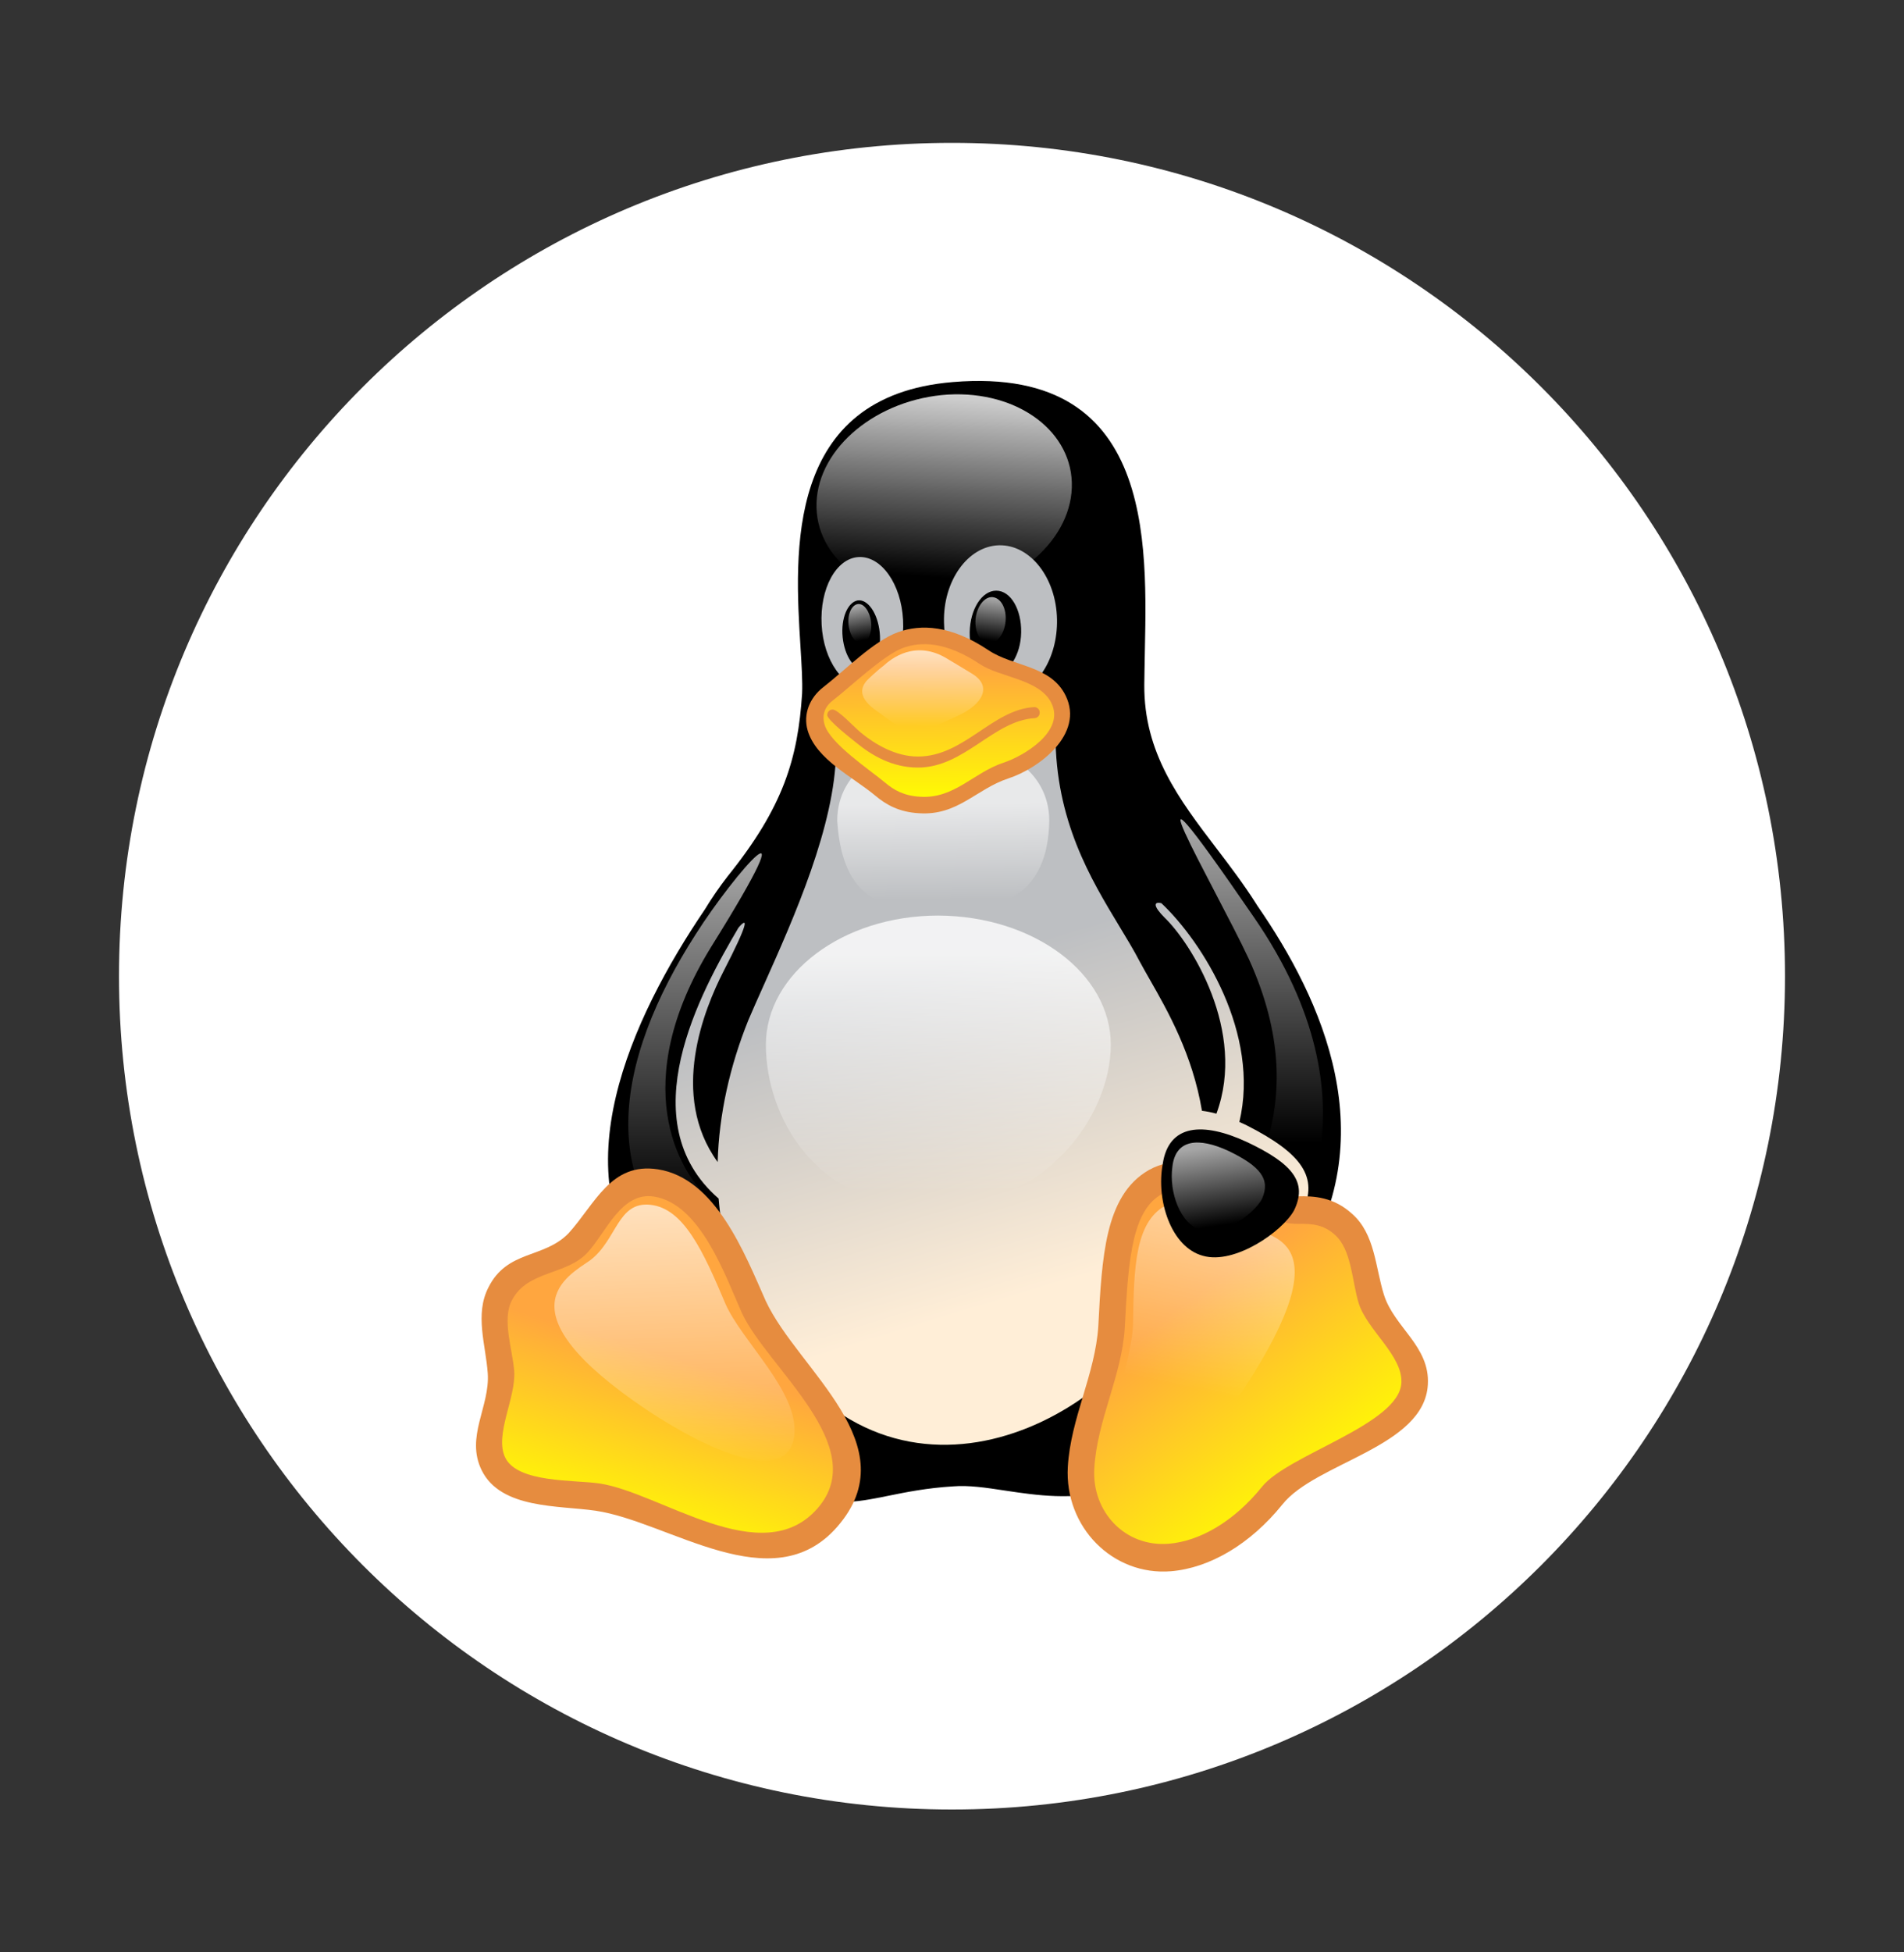 <svg width="40" height="41" viewBox="0 0 40 41" fill="none" xmlns="http://www.w3.org/2000/svg">
<rect x="0" y="0" width="40" height="41" fill="#333333" stroke="none"/>
<path d="M37.5 20.5C37.5 30.16 29.669 38 20 38C10.331 38 2.5 30.16 2.5 20.5C2.5 10.831 10.331 3 20 3C29.669 3 37.5 10.831 37.5 20.5Z" fill="white"/>
<path d="M14.133 27.887C13.976 27.654 13.839 27.339 13.728 26.962C11.72 24.698 13.271 21.364 14.806 19.101C14.953 18.859 15.113 18.625 15.287 18.402C16.458 16.947 16.761 15.935 16.851 14.565C16.862 14.31 16.841 13.973 16.817 13.585C16.693 11.605 16.487 8.315 20.02 8.023C24.436 7.658 24.076 11.714 24.044 14.091C24.042 14.19 24.041 14.286 24.04 14.378C24.028 15.811 24.776 16.793 25.557 17.817C25.842 18.191 26.131 18.571 26.39 18.98C26.398 18.992 26.405 19.005 26.413 19.017C27.777 20.985 29.124 23.921 27.249 26.707C26.986 27.657 26.587 28.53 26.054 29.24C24.142 31.756 22.442 31.501 21.115 31.302C20.715 31.241 20.348 31.186 20.02 31.214C19.475 31.247 19.038 31.335 18.66 31.412C17.201 31.706 16.631 31.821 14.133 27.887Z" fill="black"/>
<path d="M22.517 10.243C22.476 11.409 21.24 12.421 19.758 12.515C18.276 12.608 17.113 11.723 17.154 10.558C17.195 9.392 18.432 8.38 19.914 8.286C21.396 8.201 22.558 9.078 22.517 10.243Z" fill="url(#paint0_linear_430_5414)"/>
<path fill-rule="evenodd" clip-rule="evenodd" d="M19.832 13.076C19.844 13.71 20.134 14.251 20.542 14.495C19.212 14.376 17.564 14.862 17.564 15.782C17.544 17.338 16.677 19.275 16.054 20.669C15.931 20.943 15.818 21.197 15.722 21.422C15.336 22.378 15.104 23.4 15.077 24.403C14.054 22.994 14.797 21.186 15.198 20.401C15.731 19.369 15.72 19.24 15.514 19.482C14.72 20.831 13.225 23.542 15.097 25.17C15.156 25.897 15.333 26.602 15.648 27.25C18.154 32.303 22.845 30.227 24.393 27.607C24.599 27.234 24.765 26.874 24.897 26.526C24.975 26.574 25.058 26.612 25.146 26.637C25.924 26.867 27.086 25.991 27.365 25.446C27.701 24.723 27.357 24.229 26.21 23.642C26.152 23.613 26.094 23.586 26.037 23.561C26.477 21.71 25.265 19.785 24.4 18.968C24.239 18.928 24.216 19.02 24.466 19.27C25.011 19.792 26.197 21.654 25.555 23.387C25.45 23.358 25.348 23.338 25.251 23.327C25.054 22.145 24.529 21.225 24.162 20.582C24.079 20.437 24.004 20.305 23.942 20.189C23.819 19.952 23.671 19.708 23.514 19.449C22.91 18.45 22.174 17.231 22.174 15.424C22.081 15.027 21.706 14.762 21.207 14.616C21.787 14.499 22.221 13.822 22.206 13.008C22.19 12.132 21.642 11.434 20.986 11.451C20.331 11.469 19.808 12.2 19.832 13.076ZM20.372 13.272C20.364 13.757 20.593 14.148 20.896 14.148C21.191 14.148 21.445 13.757 21.453 13.28C21.461 12.796 21.232 12.404 20.929 12.404C20.626 12.404 20.381 12.796 20.372 13.272Z" fill="url(#paint1_linear_430_5414)"/>
<path fill-rule="evenodd" clip-rule="evenodd" d="M18.195 14.437C18.669 14.412 19.013 13.774 18.972 13.017C18.931 12.26 18.514 11.673 18.039 11.698C17.564 11.724 17.22 12.362 17.261 13.119C17.302 13.876 17.72 14.463 18.195 14.437ZM18.481 13.28C18.522 13.68 18.375 14.021 18.162 14.055C17.949 14.08 17.744 13.782 17.703 13.383C17.662 12.983 17.81 12.642 18.023 12.608C18.235 12.583 18.44 12.881 18.481 13.28Z" fill="url(#paint2_linear_430_5414)"/>
<path d="M20.495 12.999C20.471 13.272 20.593 13.493 20.765 13.51C20.937 13.527 21.101 13.314 21.125 13.05C21.15 12.778 21.027 12.557 20.855 12.54C20.683 12.523 20.52 12.736 20.495 12.999Z" fill="url(#paint3_linear_430_5414)"/>
<path d="M18.301 13.068C18.326 13.289 18.236 13.485 18.105 13.502C17.974 13.519 17.851 13.349 17.826 13.119C17.802 12.898 17.892 12.702 18.023 12.685C18.154 12.668 18.277 12.847 18.301 13.068Z" fill="url(#paint4_linear_430_5414)"/>
<path d="M23.336 21.94C23.336 23.438 21.953 25.377 19.578 25.36C17.13 25.377 16.09 23.438 16.09 21.94C16.09 20.443 17.711 19.227 19.709 19.227C21.715 19.235 23.336 20.443 23.336 21.94Z" fill="url(#paint5_linear_430_5414)"/>
<path d="M22.043 17.236C22.019 18.785 21.044 19.151 19.816 19.151C18.588 19.151 17.695 18.921 17.589 17.236C17.589 16.182 18.588 15.569 19.816 15.569C21.044 15.56 22.043 16.173 22.043 17.236Z" fill="url(#paint6_linear_430_5414)"/>
<path d="M14.617 19.618C15.419 18.351 17.114 16.403 14.936 19.891C13.168 22.766 14.281 24.612 14.854 25.123C16.508 26.654 16.443 27.683 15.141 26.875C12.349 25.148 12.93 22.239 14.617 19.618Z" fill="url(#paint7_linear_430_5414)"/>
<path d="M26.235 20.137C25.539 18.649 23.328 14.871 26.342 19.261C29.084 23.234 27.16 25.999 26.817 26.271C26.473 26.543 25.318 27.096 25.654 26.135C25.998 25.174 27.701 23.353 26.235 20.137Z" fill="url(#paint8_linear_430_5414)"/>
<path d="M14.011 31.878C12.177 30.865 9.516 32.073 10.482 29.334C10.679 28.713 10.196 27.777 10.507 27.173C10.875 26.433 11.669 26.595 12.144 26.101C12.611 25.591 12.906 24.706 13.782 24.842C14.65 24.978 15.231 26.084 15.837 27.445C16.287 28.415 17.876 29.785 17.769 30.874C17.638 32.541 15.812 32.856 14.011 31.878Z" fill="url(#paint9_linear_430_5414)"/>
<path fill-rule="evenodd" clip-rule="evenodd" d="M12.346 26.3C11.9 26.788 11.081 26.671 10.752 27.31C10.541 27.72 10.771 28.349 10.803 28.798C10.841 29.353 10.381 30.139 10.615 30.612C10.878 31.144 12.066 31.075 12.588 31.152C13.877 31.34 16.008 33.008 17.174 31.677C18.313 30.375 16.123 28.728 15.585 27.571C15.236 26.786 14.713 25.281 13.74 25.128C13.054 25.022 12.741 25.868 12.346 26.3ZM13.823 24.556C15.035 24.746 15.641 26.317 16.088 27.322C16.767 28.778 19.093 30.344 17.586 32.066C16.216 33.63 14.055 31.951 12.511 31.725C11.74 31.612 10.523 31.693 10.12 30.877C9.773 30.175 10.295 29.54 10.247 28.84C10.205 28.244 9.97 27.604 10.26 27.038C10.657 26.243 11.423 26.436 11.944 25.899C12.498 25.291 12.829 24.401 13.823 24.556Z" fill="#E68C3F"/>
<path d="M26.727 31.41C28.07 29.717 31.058 30.065 29.044 27.743C28.618 27.241 28.749 26.169 28.225 25.71C27.611 25.148 26.931 25.608 26.309 25.318C25.687 25.003 25.032 24.399 24.27 24.825C23.509 25.259 23.427 26.382 23.353 27.862C23.288 28.925 22.355 30.703 22.854 31.682C23.575 33.196 25.45 32.992 26.727 31.41Z" fill="url(#paint10_linear_430_5414)"/>
<path fill-rule="evenodd" clip-rule="evenodd" d="M27.262 25.123C27.606 25.113 28.019 25.138 28.406 25.491C28.888 25.915 28.892 26.608 29.074 27.189C29.289 27.876 30.043 28.268 29.997 29.075C29.924 30.392 27.642 30.709 26.94 31.595C26.265 32.431 25.412 32.928 24.603 32.996C23.375 33.097 22.361 32.065 22.433 30.805C22.491 29.784 23.011 28.858 23.074 27.845C23.111 27.112 23.15 26.433 23.282 25.881C23.416 25.323 23.658 24.843 24.135 24.571C25.182 23.987 26.192 25.151 27.262 25.123ZM24.402 25.079C24.119 25.241 23.939 25.539 23.823 26.021C23.706 26.509 23.668 27.134 23.63 27.881C23.568 28.895 23.047 29.821 22.989 30.839C22.937 31.746 23.634 32.495 24.558 32.418C25.186 32.366 25.909 31.97 26.511 31.224C27.05 30.547 29.392 29.917 29.441 29.041C29.473 28.469 28.721 27.932 28.544 27.368C28.406 26.926 28.398 26.241 28.044 25.931C27.818 25.724 27.58 25.694 27.276 25.701C26.395 25.724 25.22 24.624 24.402 25.079Z" fill="#E68C3F"/>
<path d="M26.145 29.147C28.224 25.956 26.677 25.982 26.153 25.735C25.629 25.48 25.08 24.978 24.466 25.327C23.852 25.684 23.819 26.603 23.803 27.811C23.778 28.679 23.082 30.134 23.5 30.942C24.008 31.886 25.236 30.516 26.145 29.147Z" fill="url(#paint11_linear_430_5414)"/>
<path d="M13.585 29.606C10.474 27.513 11.931 26.798 12.398 26.466C12.963 26.041 12.971 25.224 13.667 25.301C14.363 25.378 14.772 26.271 15.239 27.377C15.583 28.168 16.779 29.223 16.688 30.133C16.574 31.205 14.928 30.499 13.585 29.606Z" fill="url(#paint12_linear_430_5414)"/>
<path d="M27.185 25.42C26.939 25.863 25.941 26.56 25.277 26.373C24.598 26.194 24.287 25.199 24.426 24.45C24.549 23.599 25.277 23.557 26.195 23.982C27.169 24.442 27.472 24.833 27.185 25.42Z" fill="black"/>
<path d="M26.514 25.174C26.358 25.48 25.703 25.965 25.244 25.837C24.786 25.71 24.557 25.021 24.63 24.502C24.696 23.915 25.187 23.881 25.809 24.17C26.481 24.493 26.694 24.765 26.514 25.174Z" fill="url(#paint13_linear_430_5414)"/>
<path d="M18.047 14.072C18.374 13.757 19.169 12.796 20.675 13.8C20.953 13.987 21.183 14.004 21.715 14.242C22.788 14.701 22.28 15.807 21.134 16.182C20.642 16.343 20.2 16.964 19.316 16.905C18.554 16.862 18.358 16.343 17.891 16.063C17.064 15.578 16.941 14.923 17.392 14.574C17.842 14.225 18.014 14.098 18.047 14.072Z" fill="url(#paint14_linear_430_5414)"/>
<path fill-rule="evenodd" clip-rule="evenodd" d="M17.492 14.713C17.32 14.846 17.266 15.022 17.323 15.217C17.439 15.617 18.277 16.168 18.598 16.438C18.78 16.591 18.989 16.712 19.327 16.731C20.049 16.78 20.45 16.224 21.083 16.016C21.5 15.88 22.381 15.36 22.089 14.765C21.84 14.257 21.001 14.226 20.584 13.945C19.867 13.468 19.345 13.471 18.974 13.605C18.566 13.752 17.861 14.427 17.492 14.713ZM18.864 13.277C19.348 13.103 19.977 13.128 20.766 13.654C21.285 14.002 22.074 13.969 22.387 14.607C22.785 15.421 21.819 16.14 21.184 16.347C20.503 16.571 20.123 17.133 19.306 17.078C18.882 17.054 18.61 16.895 18.388 16.708C17.926 16.32 17.146 15.952 16.967 15.337C16.868 14.996 17.013 14.651 17.292 14.434C17.743 14.085 18.352 13.461 18.864 13.277Z" fill="#E68C3F"/>
<path fill-rule="evenodd" clip-rule="evenodd" d="M21.843 14.959C21.846 15.023 21.799 15.077 21.738 15.081C20.871 15.13 20.262 16.119 19.284 16.119C18.736 16.119 18.303 15.854 17.993 15.6C17.93 15.549 17.379 15.124 17.379 15.016C17.379 14.952 17.429 14.9 17.491 14.9C17.606 14.9 17.953 15.277 18.082 15.383C18.374 15.623 18.808 15.887 19.284 15.887C20.253 15.887 20.847 14.899 21.726 14.849C21.787 14.846 21.84 14.895 21.843 14.959Z" fill="#E68C3F"/>
<path d="M18.555 13.987C18.719 13.834 19.235 13.417 19.914 13.842C20.062 13.927 20.209 14.021 20.422 14.148C20.856 14.412 20.643 14.795 20.119 15.033C19.882 15.135 19.489 15.356 19.194 15.339C18.866 15.305 18.645 15.084 18.432 14.94C18.031 14.667 18.056 14.438 18.244 14.259C18.383 14.123 18.539 13.995 18.555 13.987Z" fill="url(#paint15_linear_430_5414)"/>
<defs>
<linearGradient id="paint0_linear_430_5414" x1="20.072" y1="8.383" x2="19.796" y2="12.133" gradientUnits="userSpaceOnUse">
<stop stop-color="white" stop-opacity="0.8"/>
<stop offset="1" stop-color="white" stop-opacity="0"/>
</linearGradient>
<linearGradient id="paint1_linear_430_5414" x1="16.121" y1="28.84" x2="14.063" y2="22.09" gradientUnits="userSpaceOnUse">
<stop stop-color="#FFEED7"/>
<stop offset="1" stop-color="#BDBFC2"/>
</linearGradient>
<linearGradient id="paint2_linear_430_5414" x1="16.121" y1="28.84" x2="14.063" y2="22.09" gradientUnits="userSpaceOnUse">
<stop stop-color="#FFEED7"/>
<stop offset="1" stop-color="#BDBFC2"/>
</linearGradient>
<linearGradient id="paint3_linear_430_5414" x1="20.835" y1="12.569" x2="20.718" y2="13.443" gradientUnits="userSpaceOnUse">
<stop stop-color="white" stop-opacity="0.65"/>
<stop offset="1" stop-color="white" stop-opacity="0"/>
</linearGradient>
<linearGradient id="paint4_linear_430_5414" x1="18.043" y1="12.729" x2="18.168" y2="13.436" gradientUnits="userSpaceOnUse">
<stop stop-color="white" stop-opacity="0.65"/>
<stop offset="1" stop-color="white" stop-opacity="0"/>
</linearGradient>
<linearGradient id="paint5_linear_430_5414" x1="19.702" y1="20.038" x2="19.723" y2="25.034" gradientUnits="userSpaceOnUse">
<stop stop-color="white" stop-opacity="0.8"/>
<stop offset="1" stop-color="white" stop-opacity="0"/>
</linearGradient>
<linearGradient id="paint6_linear_430_5414" x1="19.813" y1="16.906" x2="19.836" y2="18.892" gradientUnits="userSpaceOnUse">
<stop stop-color="white" stop-opacity="0.65"/>
<stop offset="1" stop-color="white" stop-opacity="0"/>
</linearGradient>
<linearGradient id="paint7_linear_430_5414" x1="14.65" y1="18.132" x2="14.65" y2="25.422" gradientUnits="userSpaceOnUse">
<stop stop-color="white" stop-opacity="0.65"/>
<stop offset="1" stop-color="white" stop-opacity="0"/>
</linearGradient>
<linearGradient id="paint8_linear_430_5414" x1="26.291" y1="17.42" x2="26.288" y2="24.006" gradientUnits="userSpaceOnUse">
<stop stop-color="white" stop-opacity="0.65"/>
<stop offset="1" stop-color="white" stop-opacity="0"/>
</linearGradient>
<linearGradient id="paint9_linear_430_5414" x1="14.286" y1="28.547" x2="13.169" y2="32.277" gradientUnits="userSpaceOnUse">
<stop stop-color="#FFA63F"/>
<stop offset="1" stop-color="#FFFF00"/>
</linearGradient>
<linearGradient id="paint10_linear_430_5414" x1="24.852" y1="27.412" x2="27.832" y2="31.475" gradientUnits="userSpaceOnUse">
<stop stop-color="#FFA63F"/>
<stop offset="1" stop-color="#FFFF00"/>
</linearGradient>
<linearGradient id="paint11_linear_430_5414" x1="25.65" y1="24.166" x2="24.608" y2="29.076" gradientUnits="userSpaceOnUse">
<stop stop-color="white" stop-opacity="0.65"/>
<stop offset="1" stop-color="white" stop-opacity="0"/>
</linearGradient>
<linearGradient id="paint12_linear_430_5414" x1="14.058" y1="25.38" x2="14.265" y2="30.905" gradientUnits="userSpaceOnUse">
<stop stop-color="white" stop-opacity="0.65"/>
<stop offset="1" stop-color="white" stop-opacity="0"/>
</linearGradient>
<linearGradient id="paint13_linear_430_5414" x1="25.469" y1="24.077" x2="25.711" y2="25.728" gradientUnits="userSpaceOnUse">
<stop stop-color="white" stop-opacity="0.65"/>
<stop offset="1" stop-color="white" stop-opacity="0"/>
</linearGradient>
<linearGradient id="paint14_linear_430_5414" x1="19.706" y1="13.98" x2="19.726" y2="16.887" gradientUnits="userSpaceOnUse">
<stop stop-color="#FFA63F"/>
<stop offset="1" stop-color="#FFFF00"/>
</linearGradient>
<linearGradient id="paint15_linear_430_5414" x1="19.388" y1="13.705" x2="19.383" y2="15.242" gradientUnits="userSpaceOnUse">
<stop stop-color="white" stop-opacity="0.65"/>
<stop offset="1" stop-color="white" stop-opacity="0"/>
</linearGradient>
</defs>
</svg>
